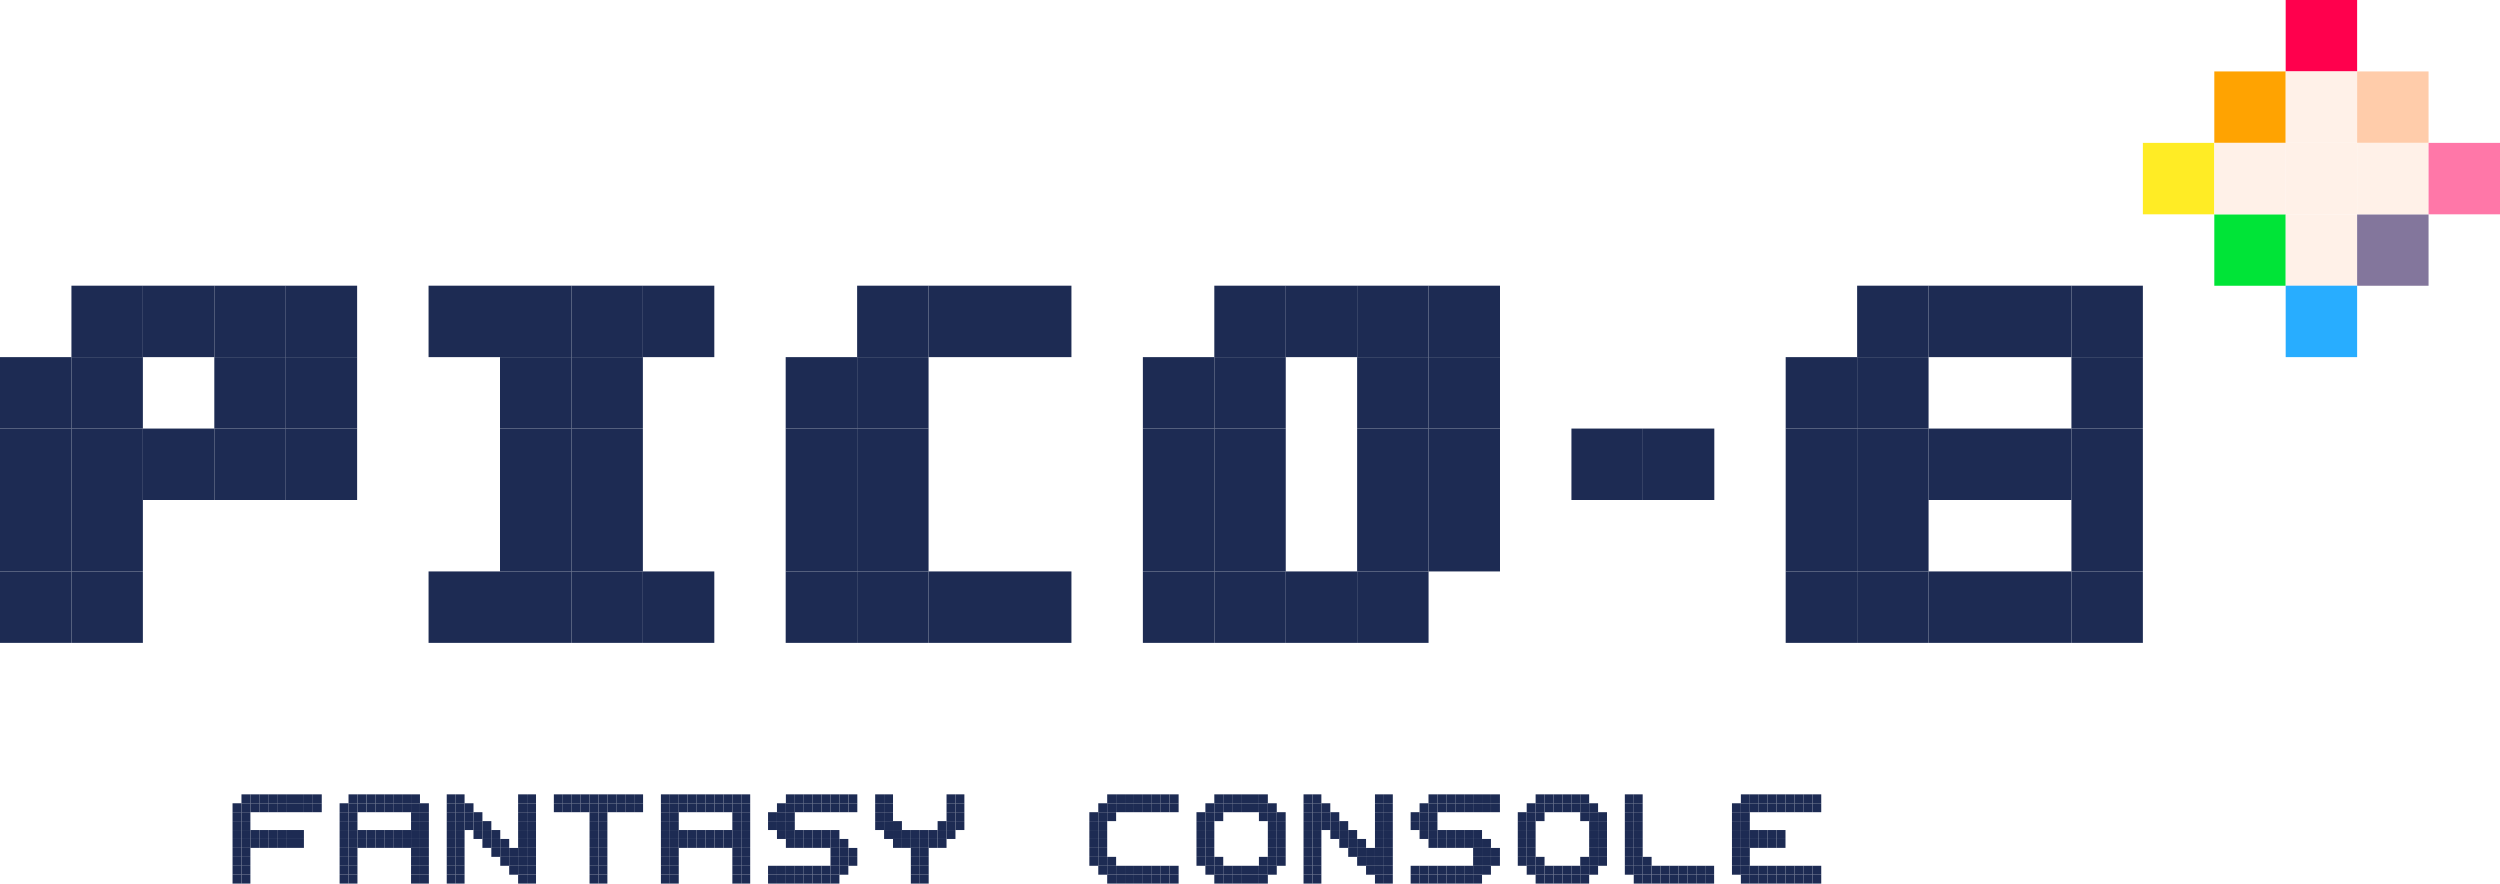 <?xml version="1.0" encoding="utf-8"?>
<!-- Generator: Adobe Illustrator 26.3.1, SVG Export Plug-In . SVG Version: 6.00 Build 0)  -->
<svg version="1.1" id="Layer_1" xmlns="http://www.w3.org/2000/svg" xmlns:xlink="http://www.w3.org/1999/xlink" x="0px" y="0px"
	 viewBox="0 0 3839 1356.9" style="enable-background:new 0 0 3839 1356.9;" xml:space="preserve">
<style type="text/css">
	.st0{display:none;}
	.st1{display:inline;opacity:0.5;}
	.st2{fill:#FFFFFF;stroke:#231F20;stroke-miterlimit:10;}
	.st3{fill:#FFF1E8;}
	.st4{display:inline;}
	.st5{fill:#1D2B53;}
	.st6{fill:#00E437;}
	.st7{fill:#83769C;}
	.st8{fill:#28ADFF;}
	.st9{fill:#FF004D;}
	.st10{fill:#FFA301;}
	.st11{fill:#FFCCAA;}
	.st12{fill:#FFEC25;}
	.st13{fill:#FF77A8;}
	.st14{display:inline;fill:#1D2B53;}
	.st15{fill:#FFFFFF;}
</style>
<g>
	<g>
		<rect x="109.7" y="438.7" class="st5" width="109.7" height="109.7"/>
		<rect x="219.4" y="438.7" class="st5" width="109.7" height="109.7"/>
		<rect x="329.1" y="438.7" class="st5" width="109.7" height="109.7"/>
		<rect x="438.7" y="438.7" class="st5" width="109.7" height="109.7"/>
		<rect x="658.1" y="438.7" class="st5" width="109.7" height="109.7"/>
		<rect x="767.8" y="438.7" class="st5" width="109.7" height="109.7"/>
		<rect x="877.5" y="438.7" class="st5" width="109.7" height="109.7"/>
		<rect x="987.2" y="438.7" class="st5" width="109.7" height="109.7"/>
		<rect x="1316.2" y="438.7" class="st5" width="109.7" height="109.7"/>
		<rect x="1425.9" y="438.7" class="st5" width="109.7" height="109.7"/>
		<rect x="1535.6" y="438.7" class="st5" width="109.7" height="109.7"/>
		<rect x="1864.7" y="438.7" class="st5" width="109.7" height="109.7"/>
		<rect x="1974.3" y="438.7" class="st5" width="109.7" height="109.7"/>
		<rect x="2084" y="438.7" class="st5" width="109.7" height="109.7"/>
		<rect x="2193.7" y="438.7" class="st5" width="109.7" height="109.7"/>
		<rect x="2851.8" y="438.7" class="st5" width="109.7" height="109.7"/>
		<rect x="2961.5" y="438.7" class="st5" width="109.7" height="109.7"/>
		<rect y="548.4" class="st5" width="109.7" height="109.7"/>
		<rect x="109.7" y="548.4" class="st5" width="109.7" height="109.7"/>
		<rect x="329.1" y="548.4" class="st5" width="109.7" height="109.7"/>
		<rect x="438.7" y="548.4" class="st5" width="109.7" height="109.7"/>
		<rect x="767.8" y="548.4" class="st5" width="109.7" height="109.7"/>
		<rect x="877.5" y="548.4" class="st5" width="109.7" height="109.7"/>
		<rect x="1206.5" y="548.4" class="st5" width="109.7" height="109.7"/>
		<rect x="1316.2" y="548.4" class="st5" width="109.7" height="109.7"/>
		<rect x="1755" y="548.4" class="st5" width="109.7" height="109.7"/>
		<rect x="1864.7" y="548.4" class="st5" width="109.7" height="109.7"/>
		<rect x="2084" y="548.4" class="st5" width="109.7" height="109.7"/>
		<rect x="2193.7" y="548.4" class="st5" width="109.7" height="109.7"/>
		<rect x="2742.1" y="548.4" class="st5" width="109.7" height="109.7"/>
		<rect x="2851.8" y="548.4" class="st5" width="109.7" height="109.7"/>
		<rect y="658.1" class="st5" width="109.7" height="109.7"/>
		<rect x="109.7" y="658.1" class="st5" width="109.7" height="109.7"/>
		<rect x="219.4" y="658.1" class="st5" width="109.7" height="109.7"/>
		<rect x="329.1" y="658.1" class="st5" width="109.7" height="109.7"/>
		<rect x="438.7" y="658.1" class="st5" width="109.7" height="109.7"/>
		<rect x="767.8" y="658.1" class="st5" width="109.7" height="109.7"/>
		<rect x="877.5" y="658.1" class="st5" width="109.7" height="109.7"/>
		<rect x="1206.5" y="658.1" class="st5" width="109.7" height="109.7"/>
		<rect x="1316.2" y="658.1" class="st5" width="109.7" height="109.7"/>
		<rect x="1755" y="658.1" class="st5" width="109.7" height="109.7"/>
		<rect x="1864.7" y="658.1" class="st5" width="109.7" height="109.7"/>
		<rect x="2084" y="658.1" class="st5" width="109.7" height="109.7"/>
		<rect x="2193.7" y="658.1" class="st5" width="109.7" height="109.7"/>
		<rect x="2413.1" y="658.1" class="st5" width="109.7" height="109.7"/>
		<rect x="2522.8" y="658.1" class="st5" width="109.7" height="109.7"/>
		<rect x="2742.1" y="658.1" class="st5" width="109.7" height="109.7"/>
		<rect x="2851.8" y="658.1" class="st5" width="109.7" height="109.7"/>
		<rect x="2961.5" y="658.1" class="st5" width="109.7" height="109.7"/>
		<rect y="767.8" class="st5" width="109.7" height="109.7"/>
		<rect x="109.7" y="767.8" class="st5" width="109.7" height="109.7"/>
		<rect x="767.8" y="767.8" class="st5" width="109.7" height="109.7"/>
		<rect x="877.5" y="767.8" class="st5" width="109.7" height="109.7"/>
		<rect x="1206.5" y="767.8" class="st5" width="109.7" height="109.7"/>
		<rect x="1316.2" y="767.8" class="st5" width="109.7" height="109.7"/>
		<rect x="1755" y="767.8" class="st5" width="109.7" height="109.7"/>
		<rect x="1864.7" y="767.8" class="st5" width="109.7" height="109.7"/>
		<rect x="2084" y="767.8" class="st5" width="109.7" height="109.7"/>
		<rect x="2193.7" y="767.8" class="st5" width="109.7" height="109.7"/>
		<rect x="2742.1" y="767.8" class="st5" width="109.7" height="109.7"/>
		<rect x="2851.8" y="767.8" class="st5" width="109.7" height="109.7"/>
		<rect y="877.5" class="st5" width="109.7" height="109.7"/>
		<rect x="109.7" y="877.5" class="st5" width="109.7" height="109.7"/>
		<rect x="658.1" y="877.5" class="st5" width="109.7" height="109.7"/>
		<rect x="767.8" y="877.5" class="st5" width="109.7" height="109.7"/>
		<rect x="877.5" y="877.5" class="st5" width="109.7" height="109.7"/>
		<rect x="987.2" y="877.5" class="st5" width="109.7" height="109.7"/>
		<rect x="1206.5" y="877.5" class="st5" width="109.7" height="109.7"/>
		<rect x="1316.2" y="877.5" class="st5" width="109.7" height="109.7"/>
		<rect x="1425.9" y="877.5" class="st5" width="109.7" height="109.7"/>
		<rect x="1535.6" y="877.5" class="st5" width="109.7" height="109.7"/>
		<rect x="1755" y="877.5" class="st5" width="109.7" height="109.7"/>
		<rect x="1864.7" y="877.5" class="st5" width="109.7" height="109.7"/>
		<rect x="1974.3" y="877.5" class="st5" width="109.7" height="109.7"/>
		<rect x="2084" y="877.5" class="st5" width="109.7" height="109.7"/>
		<rect x="2742.1" y="877.5" class="st5" width="109.7" height="109.7"/>
		<rect x="2851.8" y="877.5" class="st5" width="109.7" height="109.7"/>
		<rect x="2961.5" y="877.5" class="st5" width="109.7" height="109.7"/>
		<rect x="3400.3" y="329.1" class="st6" width="109.7" height="109.7"/>
		<rect x="3509.9" y="329.1" class="st3" width="109.7" height="109.7"/>
		<rect x="3619.6" y="329.1" class="st7" width="109.7" height="109.7"/>
		<rect x="3071.2" y="438.7" class="st5" width="109.7" height="109.7"/>
		<rect x="3180.9" y="438.7" class="st5" width="109.7" height="109.7"/>
		<rect x="3509.9" y="438.7" class="st8" width="109.7" height="109.7"/>
		<rect x="3180.9" y="548.4" class="st5" width="109.7" height="109.7"/>
		<rect x="3071.2" y="658.1" class="st5" width="109.7" height="109.7"/>
		<rect x="3180.9" y="658.1" class="st5" width="109.7" height="109.7"/>
		<rect x="3180.9" y="767.8" class="st5" width="109.7" height="109.7"/>
		<rect x="3071.2" y="877.5" class="st5" width="109.7" height="109.7"/>
		<rect x="3180.9" y="877.5" class="st5" width="109.7" height="109.7"/>
		<rect x="3509.9" class="st9" width="109.7" height="109.7"/>
		<rect x="3400.3" y="109.7" class="st10" width="109.7" height="109.7"/>
		<rect x="3509.9" y="109.7" class="st3" width="109.7" height="109.7"/>
		<rect x="3619.6" y="109.7" class="st11" width="109.7" height="109.7"/>
		<rect x="3290.6" y="219.4" class="st12" width="109.7" height="109.7"/>
		<rect x="3400.3" y="219.4" class="st3" width="109.7" height="109.7"/>
		<rect x="3509.9" y="219.4" class="st3" width="109.7" height="109.7"/>
		<rect x="3619.6" y="219.4" class="st3" width="109.7" height="109.7"/>
		<rect x="3729.3" y="219.4" class="st13" width="109.7" height="109.7"/>
	</g>
	<g>
		<rect x="357.1" y="1233.5" class="st5" width="13.7" height="13.7"/>
		<rect x="357.1" y="1247.2" class="st5" width="13.7" height="13.7"/>
		<rect x="357.1" y="1260.9" class="st5" width="13.7" height="13.7"/>
		<rect x="357.1" y="1274.6" class="st5" width="13.7" height="13.7"/>
		<rect x="357.1" y="1288.3" class="st5" width="13.7" height="13.7"/>
		<rect x="357.1" y="1302.1" class="st5" width="13.7" height="13.7"/>
		<rect x="357.1" y="1315.8" class="st5" width="13.7" height="13.7"/>
		<rect x="357.1" y="1329.5" class="st5" width="13.7" height="13.7"/>
		<rect x="357.1" y="1343.2" class="st5" width="13.7" height="13.7"/>
		<rect x="370.8" y="1219.8" class="st5" width="13.7" height="13.7"/>
		<rect x="370.8" y="1233.5" class="st5" width="13.7" height="13.7"/>
		<rect x="370.8" y="1247.2" class="st5" width="13.7" height="13.7"/>
		<rect x="370.8" y="1260.9" class="st5" width="13.7" height="13.7"/>
		<rect x="370.8" y="1274.6" class="st5" width="13.7" height="13.7"/>
		<rect x="370.8" y="1288.3" class="st5" width="13.7" height="13.7"/>
		<rect x="370.8" y="1302.1" class="st5" width="13.7" height="13.7"/>
		<rect x="370.8" y="1315.8" class="st5" width="13.7" height="13.7"/>
		<rect x="370.8" y="1329.5" class="st5" width="13.7" height="13.7"/>
		<rect x="370.8" y="1343.2" class="st5" width="13.7" height="13.7"/>
		<rect x="384.5" y="1219.8" class="st5" width="13.7" height="13.7"/>
		<rect x="384.5" y="1233.5" class="st5" width="13.7" height="13.7"/>
		<rect x="384.5" y="1274.6" class="st5" width="13.7" height="13.7"/>
		<rect x="384.5" y="1288.3" class="st5" width="13.7" height="13.7"/>
		<rect x="398.2" y="1219.8" class="st5" width="13.7" height="13.7"/>
		<rect x="398.2" y="1233.5" class="st5" width="13.7" height="13.7"/>
		<rect x="398.2" y="1274.6" class="st5" width="13.7" height="13.7"/>
		<rect x="398.2" y="1288.3" class="st5" width="13.7" height="13.7"/>
		<rect x="411.9" y="1219.8" class="st5" width="13.7" height="13.7"/>
		<rect x="411.9" y="1233.5" class="st5" width="13.7" height="13.7"/>
		<rect x="411.9" y="1274.6" class="st5" width="13.7" height="13.7"/>
		<rect x="411.9" y="1288.3" class="st5" width="13.7" height="13.7"/>
		<rect x="425.6" y="1219.8" class="st5" width="13.7" height="13.7"/>
		<rect x="425.6" y="1233.5" class="st5" width="13.7" height="13.7"/>
		<rect x="425.6" y="1274.6" class="st5" width="13.7" height="13.7"/>
		<rect x="425.6" y="1288.3" class="st5" width="13.7" height="13.7"/>
		<rect x="439.3" y="1219.8" class="st5" width="13.7" height="13.7"/>
		<rect x="439.3" y="1233.5" class="st5" width="13.7" height="13.7"/>
		<rect x="439.3" y="1274.6" class="st5" width="13.7" height="13.7"/>
		<rect x="439.3" y="1288.3" class="st5" width="13.7" height="13.7"/>
		<rect x="453" y="1219.8" class="st5" width="13.7" height="13.7"/>
		<rect x="453" y="1233.5" class="st5" width="13.7" height="13.7"/>
		<rect x="453" y="1274.6" class="st5" width="13.7" height="13.7"/>
		<rect x="453" y="1288.3" class="st5" width="13.7" height="13.7"/>
		<rect x="466.7" y="1219.8" class="st5" width="13.7" height="13.7"/>
		<rect x="466.7" y="1233.5" class="st5" width="13.7" height="13.7"/>
		<rect x="480.4" y="1219.8" class="st5" width="13.7" height="13.7"/>
		<rect x="480.4" y="1233.5" class="st5" width="13.7" height="13.7"/>
		<rect x="521.5" y="1233.5" class="st5" width="13.7" height="13.7"/>
		<rect x="521.5" y="1247.2" class="st5" width="13.7" height="13.7"/>
		<rect x="521.5" y="1260.9" class="st5" width="13.7" height="13.7"/>
		<rect x="521.5" y="1274.6" class="st5" width="13.7" height="13.7"/>
		<rect x="521.5" y="1288.3" class="st5" width="13.7" height="13.7"/>
		<rect x="521.5" y="1302.1" class="st5" width="13.7" height="13.7"/>
		<rect x="521.5" y="1315.8" class="st5" width="13.7" height="13.7"/>
		<rect x="521.5" y="1329.5" class="st5" width="13.7" height="13.7"/>
		<rect x="521.5" y="1343.2" class="st5" width="13.7" height="13.7"/>
		<rect x="535.2" y="1219.8" class="st5" width="13.7" height="13.7"/>
		<rect x="535.2" y="1233.5" class="st5" width="13.7" height="13.7"/>
		<rect x="535.2" y="1247.2" class="st5" width="13.7" height="13.7"/>
		<rect x="535.2" y="1260.9" class="st5" width="13.7" height="13.7"/>
		<rect x="535.2" y="1274.6" class="st5" width="13.7" height="13.7"/>
		<rect x="535.2" y="1288.3" class="st5" width="13.7" height="13.7"/>
		<rect x="535.2" y="1302.1" class="st5" width="13.7" height="13.7"/>
		<rect x="535.2" y="1315.8" class="st5" width="13.7" height="13.7"/>
		<rect x="535.2" y="1329.5" class="st5" width="13.7" height="13.7"/>
		<rect x="535.2" y="1343.2" class="st5" width="13.7" height="13.7"/>
		<rect x="548.9" y="1219.8" class="st5" width="13.7" height="13.7"/>
		<rect x="548.9" y="1233.5" class="st5" width="13.7" height="13.7"/>
		<rect x="548.9" y="1274.6" class="st5" width="13.7" height="13.7"/>
		<rect x="548.9" y="1288.3" class="st5" width="13.7" height="13.7"/>
		<rect x="562.7" y="1219.8" class="st5" width="13.7" height="13.7"/>
		<rect x="562.7" y="1233.5" class="st5" width="13.7" height="13.7"/>
		<rect x="562.7" y="1274.6" class="st5" width="13.7" height="13.7"/>
		<rect x="562.7" y="1288.3" class="st5" width="13.7" height="13.7"/>
		<rect x="576.4" y="1219.8" class="st5" width="13.7" height="13.7"/>
		<rect x="576.4" y="1233.5" class="st5" width="13.7" height="13.7"/>
		<rect x="576.4" y="1274.6" class="st5" width="13.7" height="13.7"/>
		<rect x="576.4" y="1288.3" class="st5" width="13.7" height="13.7"/>
		<rect x="590.1" y="1219.8" class="st5" width="13.7" height="13.7"/>
		<rect x="590.1" y="1233.5" class="st5" width="13.7" height="13.7"/>
		<rect x="590.1" y="1274.6" class="st5" width="13.7" height="13.7"/>
		<rect x="590.1" y="1288.3" class="st5" width="13.7" height="13.7"/>
		<rect x="603.8" y="1219.8" class="st5" width="13.7" height="13.7"/>
		<rect x="603.8" y="1233.5" class="st5" width="13.7" height="13.7"/>
		<rect x="603.8" y="1274.6" class="st5" width="13.7" height="13.7"/>
		<rect x="603.8" y="1288.3" class="st5" width="13.7" height="13.7"/>
		<rect x="617.5" y="1219.8" class="st5" width="13.7" height="13.7"/>
		<rect x="617.5" y="1233.5" class="st5" width="13.7" height="13.7"/>
		<rect x="617.5" y="1274.6" class="st5" width="13.7" height="13.7"/>
		<rect x="617.5" y="1288.3" class="st5" width="13.7" height="13.7"/>
		<rect x="631.2" y="1219.8" class="st5" width="13.7" height="13.7"/>
		<rect x="631.2" y="1233.5" class="st5" width="13.7" height="13.7"/>
		<rect x="631.2" y="1247.2" class="st5" width="13.7" height="13.7"/>
		<rect x="631.2" y="1260.9" class="st5" width="13.7" height="13.7"/>
		<rect x="631.2" y="1274.6" class="st5" width="13.7" height="13.7"/>
		<rect x="631.2" y="1288.3" class="st5" width="13.7" height="13.7"/>
		<rect x="631.2" y="1302.1" class="st5" width="13.7" height="13.7"/>
		<rect x="631.2" y="1315.8" class="st5" width="13.7" height="13.7"/>
		<rect x="631.2" y="1329.5" class="st5" width="13.7" height="13.7"/>
		<rect x="631.2" y="1343.2" class="st5" width="13.7" height="13.7"/>
		<rect x="644.9" y="1233.5" class="st5" width="13.7" height="13.7"/>
		<rect x="644.9" y="1247.2" class="st5" width="13.7" height="13.7"/>
		<rect x="644.9" y="1260.9" class="st5" width="13.7" height="13.7"/>
		<rect x="644.9" y="1274.6" class="st5" width="13.7" height="13.7"/>
		<rect x="644.9" y="1288.3" class="st5" width="13.7" height="13.7"/>
		<rect x="644.9" y="1302.1" class="st5" width="13.7" height="13.7"/>
		<rect x="644.9" y="1315.8" class="st5" width="13.7" height="13.7"/>
		<rect x="644.9" y="1329.5" class="st5" width="13.7" height="13.7"/>
		<rect x="644.9" y="1343.2" class="st5" width="13.7" height="13.7"/>
		<rect x="686" y="1219.8" class="st5" width="13.7" height="13.7"/>
		<rect x="686" y="1233.5" class="st5" width="13.7" height="13.7"/>
		<rect x="686" y="1247.2" class="st5" width="13.7" height="13.7"/>
		<rect x="686" y="1260.9" class="st5" width="13.7" height="13.7"/>
		<rect x="686" y="1274.6" class="st5" width="13.7" height="13.7"/>
		<rect x="686" y="1288.3" class="st5" width="13.7" height="13.7"/>
		<rect x="686" y="1302.1" class="st5" width="13.7" height="13.7"/>
		<rect x="686" y="1315.8" class="st5" width="13.7" height="13.7"/>
		<rect x="686" y="1329.5" class="st5" width="13.7" height="13.7"/>
		<rect x="686" y="1343.2" class="st5" width="13.7" height="13.7"/>
		<rect x="699.7" y="1219.8" class="st5" width="13.7" height="13.7"/>
		<rect x="699.7" y="1233.5" class="st5" width="13.7" height="13.7"/>
		<rect x="699.7" y="1247.2" class="st5" width="13.7" height="13.7"/>
		<rect x="699.7" y="1260.9" class="st5" width="13.7" height="13.7"/>
		<rect x="699.7" y="1274.6" class="st5" width="13.7" height="13.7"/>
		<rect x="699.7" y="1288.3" class="st5" width="13.7" height="13.7"/>
		<rect x="699.7" y="1302.1" class="st5" width="13.7" height="13.7"/>
		<rect x="699.7" y="1315.8" class="st5" width="13.7" height="13.7"/>
		<rect x="699.7" y="1329.5" class="st5" width="13.7" height="13.7"/>
		<rect x="699.7" y="1343.2" class="st5" width="13.7" height="13.7"/>
		<rect x="713.4" y="1233.5" class="st5" width="13.7" height="13.7"/>
		<rect x="713.4" y="1247.2" class="st5" width="13.7" height="13.7"/>
		<rect x="713.4" y="1260.9" class="st5" width="13.7" height="13.7"/>
		<rect x="727.1" y="1247.2" class="st5" width="13.7" height="13.7"/>
		<rect x="727.1" y="1260.9" class="st5" width="13.7" height="13.7"/>
		<rect x="727.1" y="1274.6" class="st5" width="13.7" height="13.7"/>
		<rect x="740.8" y="1260.9" class="st5" width="13.7" height="13.7"/>
		<rect x="740.8" y="1274.6" class="st5" width="13.7" height="13.7"/>
		<rect x="740.8" y="1288.3" class="st5" width="13.7" height="13.7"/>
		<rect x="754.5" y="1274.6" class="st5" width="13.7" height="13.7"/>
		<rect x="754.5" y="1288.3" class="st5" width="13.7" height="13.7"/>
		<rect x="754.5" y="1302.1" class="st5" width="13.7" height="13.7"/>
		<rect x="768.2" y="1288.3" class="st5" width="13.7" height="13.7"/>
		<rect x="768.2" y="1302.1" class="st5" width="13.7" height="13.7"/>
		<rect x="768.2" y="1315.8" class="st5" width="13.7" height="13.7"/>
		<rect x="781.9" y="1302.1" class="st5" width="13.7" height="13.7"/>
		<rect x="781.9" y="1315.8" class="st5" width="13.7" height="13.7"/>
		<rect x="781.9" y="1329.5" class="st5" width="13.7" height="13.7"/>
		<rect x="795.6" y="1219.8" class="st5" width="13.7" height="13.7"/>
		<rect x="795.6" y="1233.5" class="st5" width="13.7" height="13.7"/>
		<rect x="795.6" y="1247.2" class="st5" width="13.7" height="13.7"/>
		<rect x="795.6" y="1260.9" class="st5" width="13.7" height="13.7"/>
		<rect x="795.6" y="1274.6" class="st5" width="13.7" height="13.7"/>
		<rect x="795.6" y="1288.3" class="st5" width="13.7" height="13.7"/>
		<rect x="795.6" y="1302.1" class="st5" width="13.7" height="13.7"/>
		<rect x="795.6" y="1315.8" class="st5" width="13.7" height="13.7"/>
		<rect x="795.6" y="1329.5" class="st5" width="13.7" height="13.7"/>
		<rect x="795.6" y="1343.2" class="st5" width="13.7" height="13.7"/>
		<rect x="809.4" y="1219.8" class="st5" width="13.7" height="13.7"/>
		<rect x="809.4" y="1233.5" class="st5" width="13.7" height="13.7"/>
		<rect x="809.4" y="1247.2" class="st5" width="13.7" height="13.7"/>
		<rect x="809.4" y="1260.9" class="st5" width="13.7" height="13.7"/>
		<rect x="809.4" y="1274.6" class="st5" width="13.7" height="13.7"/>
		<rect x="809.4" y="1288.3" class="st5" width="13.7" height="13.7"/>
		<rect x="809.4" y="1302.1" class="st5" width="13.7" height="13.7"/>
		<rect x="809.4" y="1315.8" class="st5" width="13.7" height="13.7"/>
		<rect x="809.4" y="1329.5" class="st5" width="13.7" height="13.7"/>
		<rect x="809.4" y="1343.2" class="st5" width="13.7" height="13.7"/>
		<rect x="850.5" y="1219.8" class="st5" width="13.7" height="13.7"/>
		<rect x="850.5" y="1233.5" class="st5" width="13.7" height="13.7"/>
		<rect x="864.2" y="1219.8" class="st5" width="13.7" height="13.7"/>
		<rect x="864.2" y="1233.5" class="st5" width="13.7" height="13.7"/>
		<rect x="877.9" y="1219.8" class="st5" width="13.7" height="13.7"/>
		<rect x="877.9" y="1233.5" class="st5" width="13.7" height="13.7"/>
		<rect x="891.6" y="1219.8" class="st5" width="13.7" height="13.7"/>
		<rect x="891.6" y="1233.5" class="st5" width="13.7" height="13.7"/>
		<rect x="905.3" y="1219.8" class="st5" width="13.7" height="13.7"/>
		<rect x="905.3" y="1233.5" class="st5" width="13.7" height="13.7"/>
		<rect x="905.3" y="1247.2" class="st5" width="13.7" height="13.7"/>
		<rect x="905.3" y="1260.9" class="st5" width="13.7" height="13.7"/>
		<rect x="905.3" y="1274.6" class="st5" width="13.7" height="13.7"/>
		<rect x="905.3" y="1288.3" class="st5" width="13.7" height="13.7"/>
		<rect x="905.3" y="1302.1" class="st5" width="13.7" height="13.7"/>
		<rect x="905.3" y="1315.8" class="st5" width="13.7" height="13.7"/>
		<rect x="905.3" y="1329.5" class="st5" width="13.7" height="13.7"/>
		<rect x="905.3" y="1343.2" class="st5" width="13.7" height="13.7"/>
		<rect x="919" y="1219.8" class="st5" width="13.7" height="13.7"/>
		<rect x="919" y="1233.5" class="st5" width="13.7" height="13.7"/>
		<rect x="919" y="1247.2" class="st5" width="13.7" height="13.7"/>
		<rect x="919" y="1260.9" class="st5" width="13.7" height="13.7"/>
		<rect x="919" y="1274.6" class="st5" width="13.7" height="13.7"/>
		<rect x="919" y="1288.3" class="st5" width="13.7" height="13.7"/>
		<rect x="919" y="1302.1" class="st5" width="13.7" height="13.7"/>
		<rect x="919" y="1315.8" class="st5" width="13.7" height="13.7"/>
		<rect x="919" y="1329.5" class="st5" width="13.7" height="13.7"/>
		<rect x="919" y="1343.2" class="st5" width="13.7" height="13.7"/>
		<rect x="932.7" y="1219.8" class="st5" width="13.7" height="13.7"/>
		<rect x="932.7" y="1233.5" class="st5" width="13.7" height="13.7"/>
		<rect x="946.4" y="1219.8" class="st5" width="13.7" height="13.7"/>
		<rect x="946.4" y="1233.5" class="st5" width="13.7" height="13.7"/>
		<rect x="960.1" y="1219.8" class="st5" width="13.7" height="13.7"/>
		<rect x="960.1" y="1233.5" class="st5" width="13.7" height="13.7"/>
		<rect x="973.8" y="1219.8" class="st5" width="13.7" height="13.7"/>
		<rect x="973.8" y="1233.5" class="st5" width="13.7" height="13.7"/>
		<rect x="1014.9" y="1219.8" class="st5" width="13.7" height="13.7"/>
		<rect x="1014.9" y="1233.5" class="st5" width="13.7" height="13.7"/>
		<rect x="1014.9" y="1247.2" class="st5" width="13.7" height="13.7"/>
		<rect x="1014.9" y="1260.9" class="st5" width="13.7" height="13.7"/>
		<rect x="1014.9" y="1274.6" class="st5" width="13.7" height="13.7"/>
		<rect x="1014.9" y="1288.3" class="st5" width="13.7" height="13.7"/>
		<rect x="1014.9" y="1302.1" class="st5" width="13.7" height="13.7"/>
		<rect x="1014.9" y="1315.8" class="st5" width="13.7" height="13.7"/>
		<rect x="1014.9" y="1329.5" class="st5" width="13.7" height="13.7"/>
		<rect x="1014.9" y="1343.2" class="st5" width="13.7" height="13.7"/>
		<rect x="1028.6" y="1219.8" class="st5" width="13.7" height="13.7"/>
		<rect x="1028.6" y="1233.5" class="st5" width="13.7" height="13.7"/>
		<rect x="1028.6" y="1247.2" class="st5" width="13.7" height="13.7"/>
		<rect x="1028.6" y="1260.9" class="st5" width="13.7" height="13.7"/>
		<rect x="1028.6" y="1274.6" class="st5" width="13.7" height="13.7"/>
		<rect x="1028.6" y="1288.3" class="st5" width="13.7" height="13.7"/>
		<rect x="1028.6" y="1302.1" class="st5" width="13.7" height="13.7"/>
		<rect x="1028.6" y="1315.8" class="st5" width="13.7" height="13.7"/>
		<rect x="1028.6" y="1329.5" class="st5" width="13.7" height="13.7"/>
		<rect x="1028.6" y="1343.2" class="st5" width="13.7" height="13.7"/>
		<rect x="1042.3" y="1219.8" class="st5" width="13.7" height="13.7"/>
		<rect x="1042.3" y="1233.5" class="st5" width="13.7" height="13.7"/>
		<rect x="1042.3" y="1274.6" class="st5" width="13.7" height="13.7"/>
		<rect x="1042.3" y="1288.3" class="st5" width="13.7" height="13.7"/>
		<rect x="1056.1" y="1219.8" class="st5" width="13.7" height="13.7"/>
		<rect x="1056.1" y="1233.5" class="st5" width="13.7" height="13.7"/>
		<rect x="1056.1" y="1274.6" class="st5" width="13.7" height="13.7"/>
		<rect x="1056.1" y="1288.3" class="st5" width="13.7" height="13.7"/>
		<rect x="1069.8" y="1219.8" class="st5" width="13.7" height="13.7"/>
		<rect x="1069.8" y="1233.5" class="st5" width="13.7" height="13.7"/>
		<rect x="1069.8" y="1274.6" class="st5" width="13.7" height="13.7"/>
		<rect x="1069.8" y="1288.3" class="st5" width="13.7" height="13.7"/>
		<rect x="1083.5" y="1219.8" class="st5" width="13.7" height="13.7"/>
		<rect x="1083.5" y="1233.5" class="st5" width="13.7" height="13.7"/>
		<rect x="1083.5" y="1274.6" class="st5" width="13.7" height="13.7"/>
		<rect x="1083.5" y="1288.3" class="st5" width="13.7" height="13.7"/>
		<rect x="1097.2" y="1219.8" class="st5" width="13.7" height="13.7"/>
		<rect x="1097.2" y="1233.5" class="st5" width="13.7" height="13.7"/>
		<rect x="1097.2" y="1274.6" class="st5" width="13.7" height="13.7"/>
		<rect x="1097.2" y="1288.3" class="st5" width="13.7" height="13.7"/>
		<rect x="1110.9" y="1219.8" class="st5" width="13.7" height="13.7"/>
		<rect x="1110.9" y="1233.5" class="st5" width="13.7" height="13.7"/>
		<rect x="1110.9" y="1274.6" class="st5" width="13.7" height="13.7"/>
		<rect x="1110.9" y="1288.3" class="st5" width="13.7" height="13.7"/>
		<rect x="1124.6" y="1219.8" class="st5" width="13.7" height="13.7"/>
		<rect x="1124.6" y="1233.5" class="st5" width="13.7" height="13.7"/>
		<rect x="1124.6" y="1247.2" class="st5" width="13.7" height="13.7"/>
		<rect x="1124.6" y="1260.9" class="st5" width="13.7" height="13.7"/>
		<rect x="1124.6" y="1274.6" class="st5" width="13.7" height="13.7"/>
		<rect x="1124.6" y="1288.3" class="st5" width="13.7" height="13.7"/>
		<rect x="1124.6" y="1302.1" class="st5" width="13.7" height="13.7"/>
		<rect x="1124.6" y="1315.8" class="st5" width="13.7" height="13.7"/>
		<rect x="1124.6" y="1329.5" class="st5" width="13.7" height="13.7"/>
		<rect x="1124.6" y="1343.2" class="st5" width="13.7" height="13.7"/>
		<rect x="1138.3" y="1219.8" class="st5" width="13.7" height="13.7"/>
		<rect x="1138.3" y="1233.5" class="st5" width="13.7" height="13.7"/>
		<rect x="1138.3" y="1247.2" class="st5" width="13.7" height="13.7"/>
		<rect x="1138.3" y="1260.9" class="st5" width="13.7" height="13.7"/>
		<rect x="1138.3" y="1274.6" class="st5" width="13.7" height="13.7"/>
		<rect x="1138.3" y="1288.3" class="st5" width="13.7" height="13.7"/>
		<rect x="1138.3" y="1302.1" class="st5" width="13.7" height="13.7"/>
		<rect x="1138.3" y="1315.8" class="st5" width="13.7" height="13.7"/>
		<rect x="1138.3" y="1329.5" class="st5" width="13.7" height="13.7"/>
		<rect x="1138.3" y="1343.2" class="st5" width="13.7" height="13.7"/>
		<rect x="1179.4" y="1247.2" class="st5" width="13.7" height="13.7"/>
		<rect x="1179.4" y="1260.9" class="st5" width="13.7" height="13.7"/>
		<rect x="1179.4" y="1329.5" class="st5" width="13.7" height="13.7"/>
		<rect x="1179.4" y="1343.2" class="st5" width="13.7" height="13.7"/>
		<rect x="1193.1" y="1233.5" class="st5" width="13.7" height="13.7"/>
		<rect x="1193.1" y="1247.2" class="st5" width="13.7" height="13.7"/>
		<rect x="1193.1" y="1260.9" class="st5" width="13.7" height="13.7"/>
		<rect x="1193.1" y="1274.6" class="st5" width="13.7" height="13.7"/>
		<rect x="1193.1" y="1329.5" class="st5" width="13.7" height="13.7"/>
		<rect x="1193.1" y="1343.2" class="st5" width="13.7" height="13.7"/>
		<rect x="1206.8" y="1219.8" class="st5" width="13.7" height="13.7"/>
		<rect x="1206.8" y="1233.5" class="st5" width="13.7" height="13.7"/>
		<rect x="1206.8" y="1247.2" class="st5" width="13.7" height="13.7"/>
		<rect x="1206.8" y="1260.9" class="st5" width="13.7" height="13.7"/>
		<rect x="1206.8" y="1274.6" class="st5" width="13.7" height="13.7"/>
		<rect x="1206.8" y="1288.3" class="st5" width="13.7" height="13.7"/>
		<rect x="1206.8" y="1329.5" class="st5" width="13.7" height="13.7"/>
		<rect x="1206.8" y="1343.2" class="st5" width="13.7" height="13.7"/>
		<rect x="1220.5" y="1219.8" class="st5" width="13.7" height="13.7"/>
		<rect x="1220.5" y="1233.5" class="st5" width="13.7" height="13.7"/>
		<rect x="1220.5" y="1274.6" class="st5" width="13.7" height="13.7"/>
		<rect x="1220.5" y="1288.3" class="st5" width="13.7" height="13.7"/>
		<rect x="1220.5" y="1329.5" class="st5" width="13.7" height="13.7"/>
		<rect x="1220.5" y="1343.2" class="st5" width="13.7" height="13.7"/>
		<rect x="1234.2" y="1219.8" class="st5" width="13.7" height="13.7"/>
		<rect x="1234.2" y="1233.5" class="st5" width="13.7" height="13.7"/>
		<rect x="1234.2" y="1274.6" class="st5" width="13.7" height="13.7"/>
		<rect x="1234.2" y="1288.3" class="st5" width="13.7" height="13.7"/>
		<rect x="1234.2" y="1329.5" class="st5" width="13.7" height="13.7"/>
		<rect x="1234.2" y="1343.2" class="st5" width="13.7" height="13.7"/>
		<rect x="1247.9" y="1219.8" class="st5" width="13.7" height="13.7"/>
		<rect x="1247.9" y="1233.5" class="st5" width="13.7" height="13.7"/>
		<rect x="1247.9" y="1274.6" class="st5" width="13.7" height="13.7"/>
		<rect x="1247.9" y="1288.3" class="st5" width="13.7" height="13.7"/>
		<rect x="1247.9" y="1329.5" class="st5" width="13.7" height="13.7"/>
		<rect x="1247.9" y="1343.2" class="st5" width="13.7" height="13.7"/>
		<rect x="1261.6" y="1219.8" class="st5" width="13.7" height="13.7"/>
		<rect x="1261.6" y="1233.5" class="st5" width="13.7" height="13.7"/>
		<rect x="1261.6" y="1274.6" class="st5" width="13.7" height="13.7"/>
		<rect x="1261.6" y="1288.3" class="st5" width="13.7" height="13.7"/>
		<rect x="1261.6" y="1329.5" class="st5" width="13.7" height="13.7"/>
		<rect x="1261.6" y="1343.2" class="st5" width="13.7" height="13.7"/>
		<rect x="1275.3" y="1219.8" class="st5" width="13.7" height="13.7"/>
		<rect x="1275.3" y="1233.5" class="st5" width="13.7" height="13.7"/>
		<rect x="1275.3" y="1274.6" class="st5" width="13.7" height="13.7"/>
		<rect x="1275.3" y="1288.3" class="st5" width="13.7" height="13.7"/>
		<rect x="1275.3" y="1302.1" class="st5" width="13.7" height="13.7"/>
		<rect x="1275.3" y="1315.8" class="st5" width="13.7" height="13.7"/>
		<rect x="1275.3" y="1329.5" class="st5" width="13.7" height="13.7"/>
		<rect x="1275.3" y="1343.2" class="st5" width="13.7" height="13.7"/>
		<rect x="1289" y="1219.8" class="st5" width="13.7" height="13.7"/>
		<rect x="1289" y="1233.5" class="st5" width="13.7" height="13.7"/>
		<rect x="1289" y="1288.3" class="st5" width="13.7" height="13.7"/>
		<rect x="1289" y="1302.1" class="st5" width="13.7" height="13.7"/>
		<rect x="1289" y="1315.8" class="st5" width="13.7" height="13.7"/>
		<rect x="1289" y="1329.5" class="st5" width="13.7" height="13.7"/>
		<rect x="1302.8" y="1219.8" class="st5" width="13.7" height="13.7"/>
		<rect x="1302.8" y="1233.5" class="st5" width="13.7" height="13.7"/>
		<rect x="1302.8" y="1302.1" class="st5" width="13.7" height="13.7"/>
		<rect x="1302.8" y="1315.8" class="st5" width="13.7" height="13.7"/>
		<rect x="1343.9" y="1219.8" class="st5" width="13.7" height="13.7"/>
		<rect x="1343.9" y="1233.5" class="st5" width="13.7" height="13.7"/>
		<rect x="1343.9" y="1247.2" class="st5" width="13.7" height="13.7"/>
		<rect x="1343.9" y="1260.9" class="st5" width="13.7" height="13.7"/>
		<rect x="1357.6" y="1219.8" class="st5" width="13.7" height="13.7"/>
		<rect x="1357.6" y="1233.5" class="st5" width="13.7" height="13.7"/>
		<rect x="1357.6" y="1247.2" class="st5" width="13.7" height="13.7"/>
		<rect x="1357.6" y="1260.9" class="st5" width="13.7" height="13.7"/>
		<rect x="1357.6" y="1274.6" class="st5" width="13.7" height="13.7"/>
		<rect x="1371.3" y="1260.9" class="st5" width="13.7" height="13.7"/>
		<rect x="1371.3" y="1274.6" class="st5" width="13.7" height="13.7"/>
		<rect x="1371.3" y="1288.3" class="st5" width="13.7" height="13.7"/>
		<rect x="1385" y="1274.6" class="st5" width="13.7" height="13.7"/>
		<rect x="1385" y="1288.3" class="st5" width="13.7" height="13.7"/>
		<rect x="1398.7" y="1274.6" class="st5" width="13.7" height="13.7"/>
		<rect x="1398.7" y="1288.3" class="st5" width="13.7" height="13.7"/>
		<rect x="1398.7" y="1302.1" class="st5" width="13.7" height="13.7"/>
		<rect x="1398.7" y="1315.8" class="st5" width="13.7" height="13.7"/>
		<rect x="1398.7" y="1329.5" class="st5" width="13.7" height="13.7"/>
		<rect x="1398.7" y="1343.2" class="st5" width="13.7" height="13.7"/>
		<rect x="1412.4" y="1274.6" class="st5" width="13.7" height="13.7"/>
		<rect x="1412.4" y="1288.3" class="st5" width="13.7" height="13.7"/>
		<rect x="1412.4" y="1302.1" class="st5" width="13.7" height="13.7"/>
		<rect x="1412.4" y="1315.8" class="st5" width="13.7" height="13.7"/>
		<rect x="1412.4" y="1329.5" class="st5" width="13.7" height="13.7"/>
		<rect x="1412.4" y="1343.2" class="st5" width="13.7" height="13.7"/>
		<rect x="1426.1" y="1274.6" class="st5" width="13.7" height="13.7"/>
		<rect x="1426.1" y="1288.3" class="st5" width="13.7" height="13.7"/>
		<rect x="1439.8" y="1260.9" class="st5" width="13.7" height="13.7"/>
		<rect x="1439.8" y="1274.6" class="st5" width="13.7" height="13.7"/>
		<rect x="1439.8" y="1288.3" class="st5" width="13.7" height="13.7"/>
		<rect x="1453.5" y="1219.8" class="st5" width="13.7" height="13.7"/>
		<rect x="1453.5" y="1233.5" class="st5" width="13.7" height="13.7"/>
		<rect x="1453.5" y="1247.2" class="st5" width="13.7" height="13.7"/>
		<rect x="1453.5" y="1260.9" class="st5" width="13.7" height="13.7"/>
		<rect x="1453.5" y="1274.6" class="st5" width="13.7" height="13.7"/>
		<rect x="1467.2" y="1219.8" class="st5" width="13.7" height="13.7"/>
		<rect x="1467.2" y="1233.5" class="st5" width="13.7" height="13.7"/>
		<rect x="1467.2" y="1247.2" class="st5" width="13.7" height="13.7"/>
		<rect x="1467.2" y="1260.9" class="st5" width="13.7" height="13.7"/>
		<rect x="1672.8" y="1247.2" class="st5" width="13.7" height="13.7"/>
		<rect x="1672.8" y="1260.9" class="st5" width="13.7" height="13.7"/>
		<rect x="1672.8" y="1274.6" class="st5" width="13.7" height="13.7"/>
		<rect x="1672.8" y="1288.3" class="st5" width="13.7" height="13.7"/>
		<rect x="1672.8" y="1302.1" class="st5" width="13.7" height="13.7"/>
		<rect x="1672.8" y="1315.8" class="st5" width="13.7" height="13.7"/>
		<rect x="1686.5" y="1233.5" class="st5" width="13.7" height="13.7"/>
		<rect x="1686.5" y="1247.2" class="st5" width="13.7" height="13.7"/>
		<rect x="1686.5" y="1260.9" class="st5" width="13.7" height="13.7"/>
		<rect x="1686.5" y="1274.6" class="st5" width="13.7" height="13.7"/>
		<rect x="1686.5" y="1288.3" class="st5" width="13.7" height="13.7"/>
		<rect x="1686.5" y="1302.1" class="st5" width="13.7" height="13.7"/>
		<rect x="1686.5" y="1315.8" class="st5" width="13.7" height="13.7"/>
		<rect x="1686.5" y="1329.5" class="st5" width="13.7" height="13.7"/>
		<rect x="1700.2" y="1219.8" class="st5" width="13.7" height="13.7"/>
		<rect x="1700.2" y="1233.5" class="st5" width="13.7" height="13.7"/>
		<rect x="1700.2" y="1247.2" class="st5" width="13.7" height="13.7"/>
		<rect x="1700.2" y="1315.8" class="st5" width="13.7" height="13.7"/>
		<rect x="1700.2" y="1329.5" class="st5" width="13.7" height="13.7"/>
		<rect x="1700.2" y="1343.2" class="st5" width="13.7" height="13.7"/>
		<rect x="1713.9" y="1219.8" class="st5" width="13.7" height="13.7"/>
		<rect x="1713.9" y="1233.5" class="st5" width="13.7" height="13.7"/>
		<rect x="1713.9" y="1329.5" class="st5" width="13.7" height="13.7"/>
		<rect x="1713.9" y="1343.2" class="st5" width="13.7" height="13.7"/>
		<rect x="1727.6" y="1219.8" class="st5" width="13.7" height="13.7"/>
		<rect x="1727.6" y="1233.5" class="st5" width="13.7" height="13.7"/>
		<rect x="1727.6" y="1329.5" class="st5" width="13.7" height="13.7"/>
		<rect x="1727.6" y="1343.2" class="st5" width="13.7" height="13.7"/>
		<rect x="1741.3" y="1219.8" class="st5" width="13.7" height="13.7"/>
		<rect x="1741.3" y="1233.5" class="st5" width="13.7" height="13.7"/>
		<rect x="1741.3" y="1329.5" class="st5" width="13.7" height="13.7"/>
		<rect x="1741.3" y="1343.2" class="st5" width="13.7" height="13.7"/>
		<rect x="1755" y="1219.8" class="st5" width="13.7" height="13.7"/>
		<rect x="1755" y="1233.5" class="st5" width="13.7" height="13.7"/>
		<rect x="1755" y="1329.5" class="st5" width="13.7" height="13.7"/>
		<rect x="1755" y="1343.2" class="st5" width="13.7" height="13.7"/>
		<rect x="1768.7" y="1219.8" class="st5" width="13.7" height="13.7"/>
		<rect x="1768.7" y="1233.5" class="st5" width="13.7" height="13.7"/>
		<rect x="1768.7" y="1329.5" class="st5" width="13.7" height="13.7"/>
		<rect x="1768.7" y="1343.2" class="st5" width="13.7" height="13.7"/>
		<rect x="1782.4" y="1219.8" class="st5" width="13.7" height="13.7"/>
		<rect x="1782.4" y="1233.5" class="st5" width="13.7" height="13.7"/>
		<rect x="1782.4" y="1329.5" class="st5" width="13.7" height="13.7"/>
		<rect x="1782.4" y="1343.2" class="st5" width="13.7" height="13.7"/>
		<rect x="1796.2" y="1219.8" class="st5" width="13.7" height="13.7"/>
		<rect x="1796.2" y="1233.5" class="st5" width="13.7" height="13.7"/>
		<rect x="1796.2" y="1329.5" class="st5" width="13.7" height="13.7"/>
		<rect x="1796.2" y="1343.2" class="st5" width="13.7" height="13.7"/>
		<rect x="1837.3" y="1247.2" class="st5" width="13.7" height="13.7"/>
		<rect x="1837.3" y="1260.9" class="st5" width="13.7" height="13.7"/>
		<rect x="1837.3" y="1274.6" class="st5" width="13.7" height="13.7"/>
		<rect x="1837.3" y="1288.3" class="st5" width="13.7" height="13.7"/>
		<rect x="1837.3" y="1302.1" class="st5" width="13.7" height="13.7"/>
		<rect x="1837.3" y="1315.8" class="st5" width="13.7" height="13.7"/>
		<rect x="1851" y="1233.5" class="st5" width="13.7" height="13.7"/>
		<rect x="1851" y="1247.2" class="st5" width="13.7" height="13.7"/>
		<rect x="1851" y="1260.9" class="st5" width="13.7" height="13.7"/>
		<rect x="1851" y="1274.6" class="st5" width="13.7" height="13.7"/>
		<rect x="1851" y="1288.3" class="st5" width="13.7" height="13.7"/>
		<rect x="1851" y="1302.1" class="st5" width="13.7" height="13.7"/>
		<rect x="1851" y="1315.8" class="st5" width="13.7" height="13.7"/>
		<rect x="1851" y="1329.5" class="st5" width="13.7" height="13.7"/>
		<rect x="1864.7" y="1219.8" class="st5" width="13.7" height="13.7"/>
		<rect x="1864.7" y="1233.5" class="st5" width="13.7" height="13.7"/>
		<rect x="1864.7" y="1247.2" class="st5" width="13.7" height="13.7"/>
		<rect x="1864.7" y="1315.8" class="st5" width="13.7" height="13.7"/>
		<rect x="1864.7" y="1329.5" class="st5" width="13.7" height="13.7"/>
		<rect x="1864.7" y="1343.2" class="st5" width="13.7" height="13.7"/>
		<rect x="1878.4" y="1219.8" class="st5" width="13.7" height="13.7"/>
		<rect x="1878.4" y="1233.5" class="st5" width="13.7" height="13.7"/>
		<rect x="1878.4" y="1329.5" class="st5" width="13.7" height="13.7"/>
		<rect x="1878.4" y="1343.2" class="st5" width="13.7" height="13.7"/>
		<rect x="1892.1" y="1219.8" class="st5" width="13.7" height="13.7"/>
		<rect x="1892.1" y="1233.5" class="st5" width="13.7" height="13.7"/>
		<rect x="1892.1" y="1329.5" class="st5" width="13.7" height="13.7"/>
		<rect x="1892.1" y="1343.2" class="st5" width="13.7" height="13.7"/>
		<rect x="1905.8" y="1219.8" class="st5" width="13.7" height="13.7"/>
		<rect x="1905.8" y="1233.5" class="st5" width="13.7" height="13.7"/>
		<rect x="1905.8" y="1329.5" class="st5" width="13.7" height="13.7"/>
		<rect x="1905.8" y="1343.2" class="st5" width="13.7" height="13.7"/>
		<rect x="1919.5" y="1219.8" class="st5" width="13.7" height="13.7"/>
		<rect x="1919.5" y="1233.5" class="st5" width="13.7" height="13.7"/>
		<rect x="1919.5" y="1329.5" class="st5" width="13.7" height="13.7"/>
		<rect x="1919.5" y="1343.2" class="st5" width="13.7" height="13.7"/>
		<rect x="1933.2" y="1219.8" class="st5" width="13.7" height="13.7"/>
		<rect x="1933.2" y="1233.5" class="st5" width="13.7" height="13.7"/>
		<rect x="1933.2" y="1247.2" class="st5" width="13.7" height="13.7"/>
		<rect x="1933.2" y="1315.8" class="st5" width="13.7" height="13.7"/>
		<rect x="1933.2" y="1329.5" class="st5" width="13.7" height="13.7"/>
		<rect x="1933.2" y="1343.2" class="st5" width="13.7" height="13.7"/>
		<rect x="1946.9" y="1233.5" class="st5" width="13.7" height="13.7"/>
		<rect x="1946.9" y="1247.2" class="st5" width="13.7" height="13.7"/>
		<rect x="1946.9" y="1260.9" class="st5" width="13.7" height="13.7"/>
		<rect x="1946.9" y="1274.6" class="st5" width="13.7" height="13.7"/>
		<rect x="1946.9" y="1288.3" class="st5" width="13.7" height="13.7"/>
		<rect x="1946.9" y="1302.1" class="st5" width="13.7" height="13.7"/>
		<rect x="1946.9" y="1315.8" class="st5" width="13.7" height="13.7"/>
		<rect x="1946.9" y="1329.5" class="st5" width="13.7" height="13.7"/>
		<rect x="1960.6" y="1247.2" class="st5" width="13.7" height="13.7"/>
		<rect x="1960.6" y="1260.9" class="st5" width="13.7" height="13.7"/>
		<rect x="1960.6" y="1274.6" class="st5" width="13.7" height="13.7"/>
		<rect x="1960.6" y="1288.3" class="st5" width="13.7" height="13.7"/>
		<rect x="1960.6" y="1302.1" class="st5" width="13.7" height="13.7"/>
		<rect x="1960.6" y="1315.8" class="st5" width="13.7" height="13.7"/>
		<rect x="2001.7" y="1219.8" class="st5" width="13.7" height="13.7"/>
		<rect x="2001.7" y="1233.5" class="st5" width="13.7" height="13.7"/>
		<rect x="2001.7" y="1247.2" class="st5" width="13.7" height="13.7"/>
		<rect x="2001.7" y="1260.9" class="st5" width="13.7" height="13.7"/>
		<rect x="2001.7" y="1274.6" class="st5" width="13.7" height="13.7"/>
		<rect x="2001.7" y="1288.3" class="st5" width="13.7" height="13.7"/>
		<rect x="2001.7" y="1302.1" class="st5" width="13.7" height="13.7"/>
		<rect x="2001.7" y="1315.8" class="st5" width="13.7" height="13.7"/>
		<rect x="2001.7" y="1329.5" class="st5" width="13.7" height="13.7"/>
		<rect x="2001.7" y="1343.2" class="st5" width="13.7" height="13.7"/>
		<rect x="2015.4" y="1219.8" class="st5" width="13.7" height="13.7"/>
		<rect x="2015.4" y="1233.5" class="st5" width="13.7" height="13.7"/>
		<rect x="2015.4" y="1247.2" class="st5" width="13.7" height="13.7"/>
		<rect x="2015.4" y="1260.9" class="st5" width="13.7" height="13.7"/>
		<rect x="2015.4" y="1274.6" class="st5" width="13.7" height="13.7"/>
		<rect x="2015.4" y="1288.3" class="st5" width="13.7" height="13.7"/>
		<rect x="2015.4" y="1302.1" class="st5" width="13.7" height="13.7"/>
		<rect x="2015.4" y="1315.8" class="st5" width="13.7" height="13.7"/>
		<rect x="2015.4" y="1329.5" class="st5" width="13.7" height="13.7"/>
		<rect x="2015.4" y="1343.2" class="st5" width="13.7" height="13.7"/>
		<rect x="2029.1" y="1233.5" class="st5" width="13.7" height="13.7"/>
		<rect x="2029.1" y="1247.2" class="st5" width="13.7" height="13.7"/>
		<rect x="2029.1" y="1260.9" class="st5" width="13.7" height="13.7"/>
		<rect x="2042.9" y="1247.2" class="st5" width="13.7" height="13.7"/>
		<rect x="2042.9" y="1260.9" class="st5" width="13.7" height="13.7"/>
		<rect x="2042.9" y="1274.6" class="st5" width="13.7" height="13.7"/>
		<rect x="2056.6" y="1260.9" class="st5" width="13.7" height="13.7"/>
		<rect x="2056.6" y="1274.6" class="st5" width="13.7" height="13.7"/>
		<rect x="2056.6" y="1288.3" class="st5" width="13.7" height="13.7"/>
		<rect x="2070.3" y="1274.6" class="st5" width="13.7" height="13.7"/>
		<rect x="2070.3" y="1288.3" class="st5" width="13.7" height="13.7"/>
		<rect x="2070.3" y="1302.1" class="st5" width="13.7" height="13.7"/>
		<rect x="2084" y="1288.3" class="st5" width="13.7" height="13.7"/>
		<rect x="2084" y="1302.1" class="st5" width="13.7" height="13.7"/>
		<rect x="2084" y="1315.8" class="st5" width="13.7" height="13.7"/>
		<rect x="2097.7" y="1302.1" class="st5" width="13.7" height="13.7"/>
		<rect x="2097.7" y="1315.8" class="st5" width="13.7" height="13.7"/>
		<rect x="2097.7" y="1329.5" class="st5" width="13.7" height="13.7"/>
		<rect x="2111.4" y="1219.8" class="st5" width="13.7" height="13.7"/>
		<rect x="2111.4" y="1233.5" class="st5" width="13.7" height="13.7"/>
		<rect x="2111.4" y="1247.2" class="st5" width="13.7" height="13.7"/>
		<rect x="2111.4" y="1260.9" class="st5" width="13.7" height="13.7"/>
		<rect x="2111.4" y="1274.6" class="st5" width="13.7" height="13.7"/>
		<rect x="2111.4" y="1288.3" class="st5" width="13.7" height="13.7"/>
		<rect x="2111.4" y="1302.1" class="st5" width="13.7" height="13.7"/>
		<rect x="2111.4" y="1315.8" class="st5" width="13.7" height="13.7"/>
		<rect x="2111.4" y="1329.5" class="st5" width="13.7" height="13.7"/>
		<rect x="2111.4" y="1343.2" class="st5" width="13.7" height="13.7"/>
		<rect x="2125.1" y="1219.8" class="st5" width="13.7" height="13.7"/>
		<rect x="2125.1" y="1233.5" class="st5" width="13.7" height="13.7"/>
		<rect x="2125.1" y="1247.2" class="st5" width="13.7" height="13.7"/>
		<rect x="2125.1" y="1260.9" class="st5" width="13.7" height="13.7"/>
		<rect x="2125.1" y="1274.6" class="st5" width="13.7" height="13.7"/>
		<rect x="2125.1" y="1288.3" class="st5" width="13.7" height="13.7"/>
		<rect x="2125.1" y="1302.1" class="st5" width="13.7" height="13.7"/>
		<rect x="2125.1" y="1315.8" class="st5" width="13.7" height="13.7"/>
		<rect x="2125.1" y="1329.5" class="st5" width="13.7" height="13.7"/>
		<rect x="2125.1" y="1343.2" class="st5" width="13.7" height="13.7"/>
		<rect x="2166.2" y="1247.2" class="st5" width="13.7" height="13.7"/>
		<rect x="2166.2" y="1260.9" class="st5" width="13.7" height="13.7"/>
		<rect x="2166.2" y="1329.5" class="st5" width="13.7" height="13.7"/>
		<rect x="2166.2" y="1343.2" class="st5" width="13.7" height="13.7"/>
		<rect x="2179.9" y="1233.5" class="st5" width="13.7" height="13.7"/>
		<rect x="2179.9" y="1247.2" class="st5" width="13.7" height="13.7"/>
		<rect x="2179.9" y="1260.9" class="st5" width="13.7" height="13.7"/>
		<rect x="2179.9" y="1274.6" class="st5" width="13.7" height="13.7"/>
		<rect x="2179.9" y="1329.5" class="st5" width="13.7" height="13.7"/>
		<rect x="2179.9" y="1343.2" class="st5" width="13.7" height="13.7"/>
		<rect x="2193.6" y="1219.8" class="st5" width="13.7" height="13.7"/>
		<rect x="2193.6" y="1233.5" class="st5" width="13.7" height="13.7"/>
		<rect x="2193.6" y="1247.2" class="st5" width="13.7" height="13.7"/>
		<rect x="2193.6" y="1260.9" class="st5" width="13.7" height="13.7"/>
		<rect x="2193.6" y="1274.6" class="st5" width="13.7" height="13.7"/>
		<rect x="2193.6" y="1288.3" class="st5" width="13.7" height="13.7"/>
		<rect x="2193.6" y="1329.5" class="st5" width="13.7" height="13.7"/>
		<rect x="2193.6" y="1343.2" class="st5" width="13.7" height="13.7"/>
		<rect x="2207.3" y="1219.8" class="st5" width="13.7" height="13.7"/>
		<rect x="2207.3" y="1233.5" class="st5" width="13.7" height="13.7"/>
		<rect x="2207.3" y="1274.6" class="st5" width="13.7" height="13.7"/>
		<rect x="2207.3" y="1288.3" class="st5" width="13.7" height="13.7"/>
		<rect x="2207.3" y="1329.5" class="st5" width="13.7" height="13.7"/>
		<rect x="2207.3" y="1343.2" class="st5" width="13.7" height="13.7"/>
		<rect x="2221" y="1219.8" class="st5" width="13.7" height="13.7"/>
		<rect x="2221" y="1233.5" class="st5" width="13.7" height="13.7"/>
		<rect x="2221" y="1274.6" class="st5" width="13.7" height="13.7"/>
		<rect x="2221" y="1288.3" class="st5" width="13.7" height="13.7"/>
		<rect x="2221" y="1329.5" class="st5" width="13.7" height="13.7"/>
		<rect x="2221" y="1343.2" class="st5" width="13.7" height="13.7"/>
		<rect x="2234.7" y="1219.8" class="st5" width="13.7" height="13.7"/>
		<rect x="2234.7" y="1233.5" class="st5" width="13.7" height="13.7"/>
		<rect x="2234.7" y="1274.6" class="st5" width="13.7" height="13.7"/>
		<rect x="2234.7" y="1288.3" class="st5" width="13.7" height="13.7"/>
		<rect x="2234.7" y="1329.5" class="st5" width="13.7" height="13.7"/>
		<rect x="2234.7" y="1343.2" class="st5" width="13.7" height="13.7"/>
		<rect x="2248.4" y="1219.8" class="st5" width="13.7" height="13.7"/>
		<rect x="2248.4" y="1233.5" class="st5" width="13.7" height="13.7"/>
		<rect x="2248.4" y="1274.6" class="st5" width="13.7" height="13.7"/>
		<rect x="2248.4" y="1288.3" class="st5" width="13.7" height="13.7"/>
		<rect x="2248.4" y="1329.5" class="st5" width="13.7" height="13.7"/>
		<rect x="2248.4" y="1343.2" class="st5" width="13.7" height="13.7"/>
		<rect x="2262.1" y="1219.8" class="st5" width="13.7" height="13.7"/>
		<rect x="2262.1" y="1233.5" class="st5" width="13.7" height="13.7"/>
		<rect x="2262.1" y="1274.6" class="st5" width="13.7" height="13.7"/>
		<rect x="2262.1" y="1288.3" class="st5" width="13.7" height="13.7"/>
		<rect x="2262.1" y="1302.1" class="st5" width="13.7" height="13.7"/>
		<rect x="2262.1" y="1315.8" class="st5" width="13.7" height="13.7"/>
		<rect x="2262.1" y="1329.5" class="st5" width="13.7" height="13.7"/>
		<rect x="2262.1" y="1343.2" class="st5" width="13.7" height="13.7"/>
		<rect x="2275.8" y="1219.8" class="st5" width="13.7" height="13.7"/>
		<rect x="2275.8" y="1233.5" class="st5" width="13.7" height="13.7"/>
		<rect x="2275.8" y="1288.3" class="st5" width="13.7" height="13.7"/>
		<rect x="2275.8" y="1302.1" class="st5" width="13.7" height="13.7"/>
		<rect x="2275.8" y="1315.8" class="st5" width="13.7" height="13.7"/>
		<rect x="2275.8" y="1329.5" class="st5" width="13.7" height="13.7"/>
		<rect x="2289.6" y="1219.8" class="st5" width="13.7" height="13.7"/>
		<rect x="2289.6" y="1233.5" class="st5" width="13.7" height="13.7"/>
		<rect x="2289.6" y="1302.1" class="st5" width="13.7" height="13.7"/>
		<rect x="2289.6" y="1315.8" class="st5" width="13.7" height="13.7"/>
		<rect x="2330.7" y="1247.2" class="st5" width="13.7" height="13.7"/>
		<rect x="2330.7" y="1260.9" class="st5" width="13.7" height="13.7"/>
		<rect x="2330.7" y="1274.6" class="st5" width="13.7" height="13.7"/>
		<rect x="2330.7" y="1288.3" class="st5" width="13.7" height="13.7"/>
		<rect x="2330.7" y="1302.1" class="st5" width="13.7" height="13.7"/>
		<rect x="2330.7" y="1315.8" class="st5" width="13.7" height="13.7"/>
		<rect x="2344.4" y="1233.5" class="st5" width="13.7" height="13.7"/>
		<rect x="2344.4" y="1247.2" class="st5" width="13.7" height="13.7"/>
		<rect x="2344.4" y="1260.9" class="st5" width="13.7" height="13.7"/>
		<rect x="2344.4" y="1274.6" class="st5" width="13.7" height="13.7"/>
		<rect x="2344.4" y="1288.3" class="st5" width="13.7" height="13.7"/>
		<rect x="2344.4" y="1302.1" class="st5" width="13.7" height="13.7"/>
		<rect x="2344.4" y="1315.8" class="st5" width="13.7" height="13.7"/>
		<rect x="2344.4" y="1329.5" class="st5" width="13.7" height="13.7"/>
		<rect x="2358.1" y="1219.8" class="st5" width="13.7" height="13.7"/>
		<rect x="2358.1" y="1233.5" class="st5" width="13.7" height="13.7"/>
		<rect x="2358.1" y="1247.2" class="st5" width="13.7" height="13.7"/>
		<rect x="2358.1" y="1315.8" class="st5" width="13.7" height="13.7"/>
		<rect x="2358.1" y="1329.5" class="st5" width="13.7" height="13.7"/>
		<rect x="2358.1" y="1343.2" class="st5" width="13.7" height="13.7"/>
		<rect x="2371.8" y="1219.8" class="st5" width="13.7" height="13.7"/>
		<rect x="2371.8" y="1233.5" class="st5" width="13.7" height="13.7"/>
		<rect x="2371.8" y="1329.5" class="st5" width="13.7" height="13.7"/>
		<rect x="2371.8" y="1343.2" class="st5" width="13.7" height="13.7"/>
		<rect x="2385.5" y="1219.8" class="st5" width="13.7" height="13.7"/>
		<rect x="2385.5" y="1233.5" class="st5" width="13.7" height="13.7"/>
		<rect x="2385.5" y="1329.5" class="st5" width="13.7" height="13.7"/>
		<rect x="2385.5" y="1343.2" class="st5" width="13.7" height="13.7"/>
		<rect x="2399.2" y="1219.8" class="st5" width="13.7" height="13.7"/>
		<rect x="2399.2" y="1233.5" class="st5" width="13.7" height="13.7"/>
		<rect x="2399.2" y="1329.5" class="st5" width="13.7" height="13.7"/>
		<rect x="2399.2" y="1343.2" class="st5" width="13.7" height="13.7"/>
		<rect x="2412.9" y="1219.8" class="st5" width="13.7" height="13.7"/>
		<rect x="2412.9" y="1233.5" class="st5" width="13.7" height="13.7"/>
		<rect x="2412.9" y="1329.5" class="st5" width="13.7" height="13.7"/>
		<rect x="2412.9" y="1343.2" class="st5" width="13.7" height="13.7"/>
		<rect x="2426.6" y="1219.8" class="st5" width="13.7" height="13.7"/>
		<rect x="2426.6" y="1233.5" class="st5" width="13.7" height="13.7"/>
		<rect x="2426.6" y="1247.2" class="st5" width="13.7" height="13.7"/>
		<rect x="2426.6" y="1315.8" class="st5" width="13.7" height="13.7"/>
		<rect x="2426.6" y="1329.5" class="st5" width="13.7" height="13.7"/>
		<rect x="2426.6" y="1343.2" class="st5" width="13.7" height="13.7"/>
		<rect x="2440.3" y="1233.5" class="st5" width="13.7" height="13.7"/>
		<rect x="2440.3" y="1247.2" class="st5" width="13.7" height="13.7"/>
		<rect x="2440.3" y="1260.9" class="st5" width="13.7" height="13.7"/>
		<rect x="2440.3" y="1274.6" class="st5" width="13.7" height="13.7"/>
		<rect x="2440.3" y="1288.3" class="st5" width="13.7" height="13.7"/>
		<rect x="2440.3" y="1302.1" class="st5" width="13.7" height="13.7"/>
		<rect x="2440.3" y="1315.8" class="st5" width="13.7" height="13.7"/>
		<rect x="2440.3" y="1329.5" class="st5" width="13.7" height="13.7"/>
		<rect x="2454" y="1247.2" class="st5" width="13.7" height="13.7"/>
		<rect x="2454" y="1260.9" class="st5" width="13.7" height="13.7"/>
		<rect x="2454" y="1274.6" class="st5" width="13.7" height="13.7"/>
		<rect x="2454" y="1288.3" class="st5" width="13.7" height="13.7"/>
		<rect x="2454" y="1302.1" class="st5" width="13.7" height="13.7"/>
		<rect x="2454" y="1315.8" class="st5" width="13.7" height="13.7"/>
		<rect x="2495.1" y="1219.8" class="st5" width="13.7" height="13.7"/>
		<rect x="2495.1" y="1233.5" class="st5" width="13.7" height="13.7"/>
		<rect x="2495.1" y="1247.2" class="st5" width="13.7" height="13.7"/>
		<rect x="2495.1" y="1260.9" class="st5" width="13.7" height="13.7"/>
		<rect x="2495.1" y="1274.6" class="st5" width="13.7" height="13.7"/>
		<rect x="2495.1" y="1288.3" class="st5" width="13.7" height="13.7"/>
		<rect x="2495.1" y="1302.1" class="st5" width="13.7" height="13.7"/>
		<rect x="2495.1" y="1315.8" class="st5" width="13.7" height="13.7"/>
		<rect x="2495.1" y="1329.5" class="st5" width="13.7" height="13.7"/>
		<rect x="2508.8" y="1219.8" class="st5" width="13.7" height="13.7"/>
		<rect x="2508.8" y="1233.5" class="st5" width="13.7" height="13.7"/>
		<rect x="2508.8" y="1247.2" class="st5" width="13.7" height="13.7"/>
		<rect x="2508.8" y="1260.9" class="st5" width="13.7" height="13.7"/>
		<rect x="2508.8" y="1274.6" class="st5" width="13.7" height="13.7"/>
		<rect x="2508.8" y="1288.3" class="st5" width="13.7" height="13.7"/>
		<rect x="2508.8" y="1302.1" class="st5" width="13.7" height="13.7"/>
		<rect x="2508.8" y="1315.8" class="st5" width="13.7" height="13.7"/>
		<rect x="2508.8" y="1329.5" class="st5" width="13.7" height="13.7"/>
		<rect x="2508.8" y="1343.2" class="st5" width="13.7" height="13.7"/>
		<rect x="2522.5" y="1315.8" class="st5" width="13.7" height="13.7"/>
		<rect x="2522.5" y="1329.5" class="st5" width="13.7" height="13.7"/>
		<rect x="2522.5" y="1343.2" class="st5" width="13.7" height="13.7"/>
		<rect x="2536.3" y="1329.5" class="st5" width="13.7" height="13.7"/>
		<rect x="2536.3" y="1343.2" class="st5" width="13.7" height="13.7"/>
		<rect x="2550" y="1329.5" class="st5" width="13.7" height="13.7"/>
		<rect x="2550" y="1343.2" class="st5" width="13.7" height="13.7"/>
		<rect x="2563.7" y="1329.5" class="st5" width="13.7" height="13.7"/>
		<rect x="2563.7" y="1343.2" class="st5" width="13.7" height="13.7"/>
		<rect x="2577.4" y="1329.5" class="st5" width="13.7" height="13.7"/>
		<rect x="2577.4" y="1343.2" class="st5" width="13.7" height="13.7"/>
		<rect x="2591.1" y="1329.5" class="st5" width="13.7" height="13.7"/>
		<rect x="2591.1" y="1343.2" class="st5" width="13.7" height="13.7"/>
		<rect x="2604.8" y="1329.5" class="st5" width="13.7" height="13.7"/>
		<rect x="2604.8" y="1343.2" class="st5" width="13.7" height="13.7"/>
		<rect x="2618.5" y="1329.5" class="st5" width="13.7" height="13.7"/>
		<rect x="2618.5" y="1343.2" class="st5" width="13.7" height="13.7"/>
		<rect x="2659.6" y="1233.5" class="st5" width="13.7" height="13.7"/>
		<rect x="2659.6" y="1247.2" class="st5" width="13.7" height="13.7"/>
		<rect x="2659.6" y="1260.9" class="st5" width="13.7" height="13.7"/>
		<rect x="2659.6" y="1274.6" class="st5" width="13.7" height="13.7"/>
		<rect x="2659.6" y="1288.3" class="st5" width="13.7" height="13.7"/>
		<rect x="2659.6" y="1302.1" class="st5" width="13.7" height="13.7"/>
		<rect x="2659.6" y="1315.8" class="st5" width="13.7" height="13.7"/>
		<rect x="2659.6" y="1329.5" class="st5" width="13.7" height="13.7"/>
		<rect x="2673.3" y="1219.8" class="st5" width="13.7" height="13.7"/>
		<rect x="2673.3" y="1233.5" class="st5" width="13.7" height="13.7"/>
		<rect x="2673.3" y="1247.2" class="st5" width="13.7" height="13.7"/>
		<rect x="2673.3" y="1260.9" class="st5" width="13.7" height="13.7"/>
		<rect x="2673.3" y="1274.6" class="st5" width="13.7" height="13.7"/>
		<rect x="2673.3" y="1288.3" class="st5" width="13.7" height="13.7"/>
		<rect x="2673.3" y="1302.1" class="st5" width="13.7" height="13.7"/>
		<rect x="2673.3" y="1315.8" class="st5" width="13.7" height="13.7"/>
		<rect x="2673.3" y="1329.5" class="st5" width="13.7" height="13.7"/>
		<rect x="2673.3" y="1343.2" class="st5" width="13.7" height="13.7"/>
		<rect x="2687" y="1219.8" class="st5" width="13.7" height="13.7"/>
		<rect x="2687" y="1233.5" class="st5" width="13.7" height="13.7"/>
		<rect x="2687" y="1274.6" class="st5" width="13.7" height="13.7"/>
		<rect x="2687" y="1288.3" class="st5" width="13.7" height="13.7"/>
		<rect x="2687" y="1329.5" class="st5" width="13.7" height="13.7"/>
		<rect x="2687" y="1343.2" class="st5" width="13.7" height="13.7"/>
		<rect x="2700.7" y="1219.8" class="st5" width="13.7" height="13.7"/>
		<rect x="2700.7" y="1233.5" class="st5" width="13.7" height="13.7"/>
		<rect x="2700.7" y="1274.6" class="st5" width="13.7" height="13.7"/>
		<rect x="2700.7" y="1288.3" class="st5" width="13.7" height="13.7"/>
		<rect x="2700.7" y="1329.5" class="st5" width="13.7" height="13.7"/>
		<rect x="2700.7" y="1343.2" class="st5" width="13.7" height="13.7"/>
		<rect x="2714.4" y="1219.8" class="st5" width="13.7" height="13.7"/>
		<rect x="2714.4" y="1233.5" class="st5" width="13.7" height="13.7"/>
		<rect x="2714.4" y="1274.6" class="st5" width="13.7" height="13.7"/>
		<rect x="2714.4" y="1288.3" class="st5" width="13.7" height="13.7"/>
		<rect x="2714.4" y="1329.5" class="st5" width="13.7" height="13.7"/>
		<rect x="2714.4" y="1343.2" class="st5" width="13.7" height="13.7"/>
		<rect x="2728.1" y="1219.8" class="st5" width="13.7" height="13.7"/>
		<rect x="2728.1" y="1233.5" class="st5" width="13.7" height="13.7"/>
		<rect x="2728.1" y="1274.6" class="st5" width="13.7" height="13.7"/>
		<rect x="2728.1" y="1288.3" class="st5" width="13.7" height="13.7"/>
		<rect x="2728.1" y="1329.5" class="st5" width="13.7" height="13.7"/>
		<rect x="2728.1" y="1343.2" class="st5" width="13.7" height="13.7"/>
		<rect x="2741.8" y="1219.8" class="st5" width="13.7" height="13.7"/>
		<rect x="2741.8" y="1233.5" class="st5" width="13.7" height="13.7"/>
		<rect x="2741.8" y="1329.5" class="st5" width="13.7" height="13.7"/>
		<rect x="2741.8" y="1343.2" class="st5" width="13.7" height="13.7"/>
		<rect x="2755.5" y="1219.8" class="st5" width="13.7" height="13.7"/>
		<rect x="2755.5" y="1233.5" class="st5" width="13.7" height="13.7"/>
		<rect x="2755.5" y="1329.5" class="st5" width="13.7" height="13.7"/>
		<rect x="2755.5" y="1343.2" class="st5" width="13.7" height="13.7"/>
		<rect x="2769.2" y="1219.8" class="st5" width="13.7" height="13.7"/>
		<rect x="2769.2" y="1233.5" class="st5" width="13.7" height="13.7"/>
		<rect x="2769.2" y="1329.5" class="st5" width="13.7" height="13.7"/>
		<rect x="2769.2" y="1343.2" class="st5" width="13.7" height="13.7"/>
		<rect x="2783" y="1219.8" class="st5" width="13.7" height="13.7"/>
		<rect x="2783" y="1233.5" class="st5" width="13.7" height="13.7"/>
		<rect x="2783" y="1329.5" class="st5" width="13.7" height="13.7"/>
		<rect x="2783" y="1343.2" class="st5" width="13.7" height="13.7"/>
	</g>
</g>
</svg>

